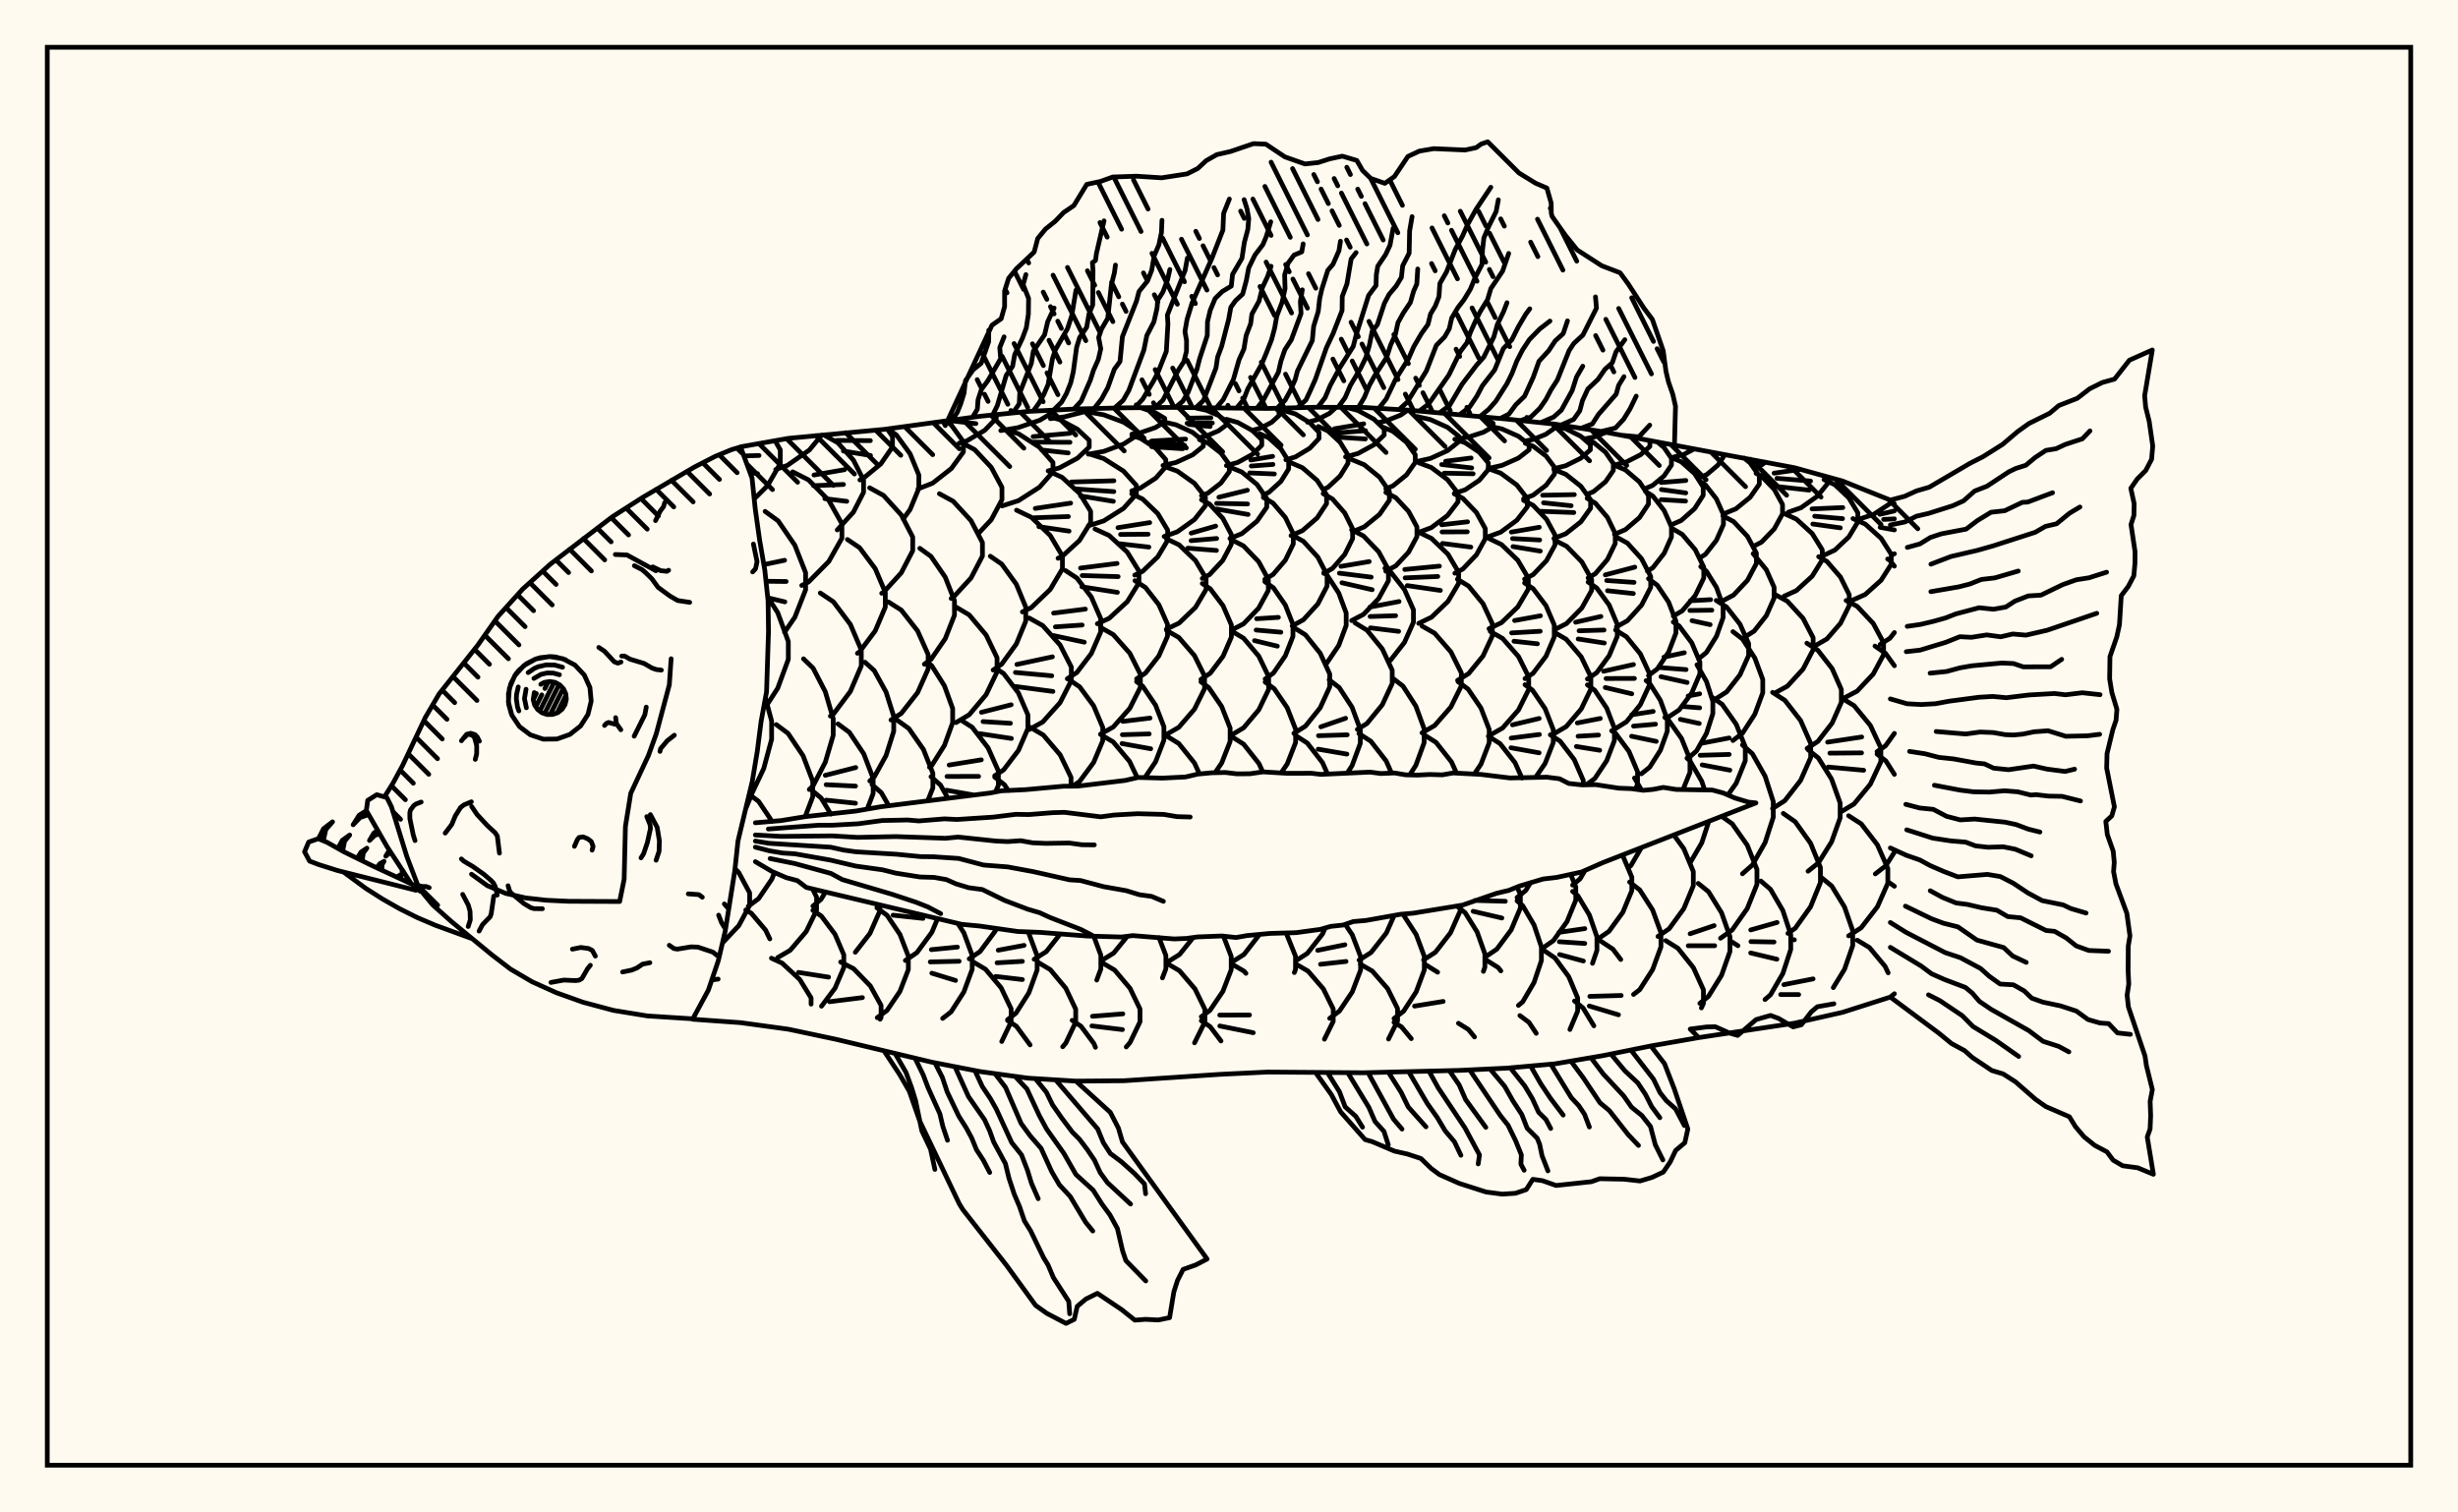 <svg xmlns="http://www.w3.org/2000/svg" width="520" height="320"><rect x="0" y="0" width="520" height="320" fill="floralwhite"/><rect x="10" y="10" width="500" height="300" stroke="black" stroke-width="1" fill="none"/><path stroke="black" stroke-width="1" fill="none" stroke-linecap="round" stroke-linejoin="round" d="
M 156.67 94.54 166.8 92.74 187.08 90.84 207.35 88.07 217.48 87.05 227.62 86.53 237.75 86.29 247.89 86.2 268.16 86.42 278.29 86.17 288.43 86.2 298.56 86.82 318.83 88.67 328.97 89.74 339.1 91.35 379.64 98.96 389.78 101.77 399.91 105.81 400.77 106.62 
M 400.77 210.25 399.91 210.96 389.78 214.19 379.64 216.48 359.37 219.53 349.24 221.3 339.1 223.35 328.97 225.08 318.83 225.99 308.7 226.47 288.43 226.97 268.16 226.82 258.02 227.31 237.75 228.66 227.62 228.74 217.48 228.11 207.35 226.72 197.21 224.75 176.94 219.91 166.8 217.76 156.67 216.37 146.57 215.65 
M 157.76 171.13 158.77 168.67 158.77 166.88 
M 154.21 198.05 156.29 195.85 158.59 191.56 158.59 188.9 156.29 184.61 155.5 183.78 
M 158.33 168.74 158.99 168.05 161.58 162.58 163.24 156.4 163.24 152.57 161.93 147.68 
M 158.29 191.76 160.48 190.14 163.3 185.99 163.83 184.6 
M 163.35 173.81 160.48 169.54 158.62 168.16 
M 162.86 198.65 161.96 196.78 158.94 193.22 157.77 192.53 
M 162.47 148.81 164.53 145.61 166.77 139.5 166.77 135.73 164.53 129.62 162.41 126.32 
M 170.33 172.79 171.94 168.58 171.94 165.26 169.89 159.89 166.71 155.16 164.23 153.31 
M 168.66 199.31 170.56 197.09 172.75 192.59 172.75 189.81 171.9 188.07 
M 159.56 105.56 162.39 102.74 165.07 98.07 165.07 95.18 163.96 93.24 
M 157.37 96.47 160.58 96.37 
M 158.68 100.02 160.27 100.21 
M 165.97 133.77 168.15 130.6 170.43 124.78 170.43 121.17 168.15 115.35 164.62 110.2 161.86 108.2 
M 161.6 119.46 165.99 118.54 
M 162.05 122.98 166.31 123.03 
M 162.43 126.48 166.04 127.34 
M 171.21 167.04 172.01 166.27 174.6 161.25 176.27 155.57 176.27 152.05 174.6 146.36 172.01 141.35 169.98 139.39 
M 171.97 191.71 173.7 190.27 174.64 188.72 
M 175.78 172.27 173.7 168.83 171.67 167.14 
M 178.03 200.9 176.65 197.67 173.77 193.82 171.97 192.62 
M 164.11 99.33 166.55 98.48 171.23 95.21 173.83 92.04 
M 169.61 123.87 171.04 123.14 175.34 118.79 178.11 113.86 178.11 110.81 175.34 105.88 171.04 101.53 167.69 99.83 
M 175.67 151.51 176.32 151.07 179.9 146.29 182.21 140.88 182.21 137.52 179.9 132.11 176.32 127.33 173.53 125.46 
M 183.48 171.13 184.72 167.89 184.72 164.68 182.74 159.51 179.68 154.94 177.28 153.16 
M 174.59 164.04 181.04 162.39 
M 174.77 166.02 180.99 166.32 
M 174.74 169.29 180.98 169.94 
M 180.94 201.48 184.04 197.49 186.12 192.78 186.12 191.45 
M 177.12 112.12 180.55 108.35 182.69 104.16 182.69 101.56 180.55 97.36 177.23 93.66 174.63 92.22 
M 172.2 100.5 178.67 99.37 
M 172.1 102.76 178.44 102.5 
M 174.49 105.5 179.14 106.07 
M 181.39 138.22 181.85 137.9 185.16 133.47 187.29 128.44 187.29 125.33 185.16 120.31 181.85 115.88 179.27 114.14 
M 184.01 165.23 184.95 164.38 187.45 159.85 189.07 154.72 189.07 151.54 187.45 146.41 184.95 141.88 183 140.11 
M 188.03 170.48 186.44 167.71 184.47 165.99 
M 192.16 203.58 192.16 202.3 190.39 197.71 187.65 193.65 185.51 192.07 
M 181.92 101.55 182.51 101.3 186.34 98.15 188.81 94.57 188.81 92.36 187.7 90.75 
M 177.02 93.18 184.13 93.23 
M 178.43 95.43 184.16 96.37 
M 186.53 125.52 186.91 125.32 190.67 121.19 193.09 116.52 193.09 113.62 190.67 108.95 186.91 104.82 183.97 103.21 
M 188.49 152.33 190.67 150.94 194.12 146.54 196.35 141.55 196.35 138.47 194.12 133.48 190.67 129.08 187.96 127.36 
M 196.28 169.41 197.35 166.71 197.35 163.6 195.36 158.57 192.27 154.14 189.86 152.41 
M 191.53 203.22 193.98 201.55 197.14 197.25 198.35 194.36 
M 188.94 193.63 195.27 194.31 
M 191.07 109.82 192.53 107.81 194.39 103.31 194.39 100.52 192.53 96.01 189.64 92.03 187.93 90.85 
M 195.55 140.53 196.95 139.52 199.97 135.13 201.92 130.16 201.92 127.08 199.97 122.11 196.95 117.72 194.59 116.01 
M 196.64 162.34 197.11 161.97 199.8 157.71 201.54 152.9 201.54 149.91 199.8 145.1 197.11 140.84 196.17 140.1 
M 200.54 168.9 198.97 166.11 196.96 164.33 
M 205.46 205.65 205.67 205.1 205.67 202.14 203.91 197.37 202.63 195.37 
M 197.03 200.92 202.54 200.38 
M 196.8 203.52 202.91 203.38 
M 194.21 103.44 197.3 102.23 201.26 99.13 203.81 95.62 203.81 93.45 201.26 89.94 200.13 89.06 
M 201.22 126.62 201.66 126.38 205.42 122.29 207.84 117.65 207.84 114.79 205.42 110.15 201.66 106.06 198.73 104.46 
M 202.25 152.88 205.04 151.22 208.62 146.97 210.93 142.15 210.93 139.17 208.62 134.36 205.04 130.1 202.25 128.44 
M 210.59 167.56 211.21 166.18 211.21 163.13 209.03 158.22 205.67 153.87 203.47 152.46 
M 200.8 161.86 207.6 160.76 
M 200.34 164.28 207.03 164.26 
M 200.22 167.19 205.98 168.2 
M 205.04 202.87 207.33 201.33 210.58 196.95 210.79 196.45 
M 209.38 206.13 208.49 205.07 205.92 203.54 
M 202.9 93.77 204.53 93.28 208.32 91.05 210.76 88.52 210.76 87.73 
M 200.73 88.97 206.45 89.63 
M 206.97 112.88 209.7 109.97 211.97 105.73 211.97 103.11 209.7 98.87 206.19 95.13 203.45 93.67 
M 210.1 141.77 211.92 140.51 215.01 136.25 217 131.43 217 128.44 215.01 123.61 211.92 119.35 209.5 117.68 
M 210.43 164.14 212.33 162.88 215.45 158.78 217.46 154.13 217.46 151.26 215.45 146.61 212.33 142.51 210.81 141.5 
M 207.63 150.71 213.92 149.11 
M 207.97 152.67 213.76 153.03 
M 207.25 155.22 213.96 156.24 
M 213.3 167.28 212.51 166.04 210.43 164.41 
M 218.76 207.01 219.41 205.22 219.41 202.22 217.54 197.19 
M 211.18 201.04 216.65 200.02 
M 210.93 203.71 216.29 203.4 
M 211.72 91.1 215.34 90.49 219.97 88.91 222.95 87.12 222.95 86.77 
M 212 107.04 215.46 105.93 219.9 103.08 222.76 99.85 222.76 97.85 219.9 94.62 215.46 91.77 212.58 90.84 
M 216.29 129.47 218.18 128.56 222.18 124.71 224.76 120.35 224.76 117.65 222.18 113.29 218.18 109.44 215.05 107.94 
M 217.73 154.35 220.6 152.75 224.27 148.65 226.64 144 226.64 141.12 224.27 136.47 220.6 132.36 217.73 130.76 
M 215.12 140.58 222.64 138.97 
M 214.82 142.28 222.5 142.98 
M 214.82 145.24 222.75 146.29 
M 226.58 166.34 226.58 164.46 224.28 159.7 220.71 155.51 217.92 153.87 
M 218.78 202.96 221.35 201.34 224.28 197.62 
M 223.93 207.24 222.2 205.16 219.65 203.63 
M 222.22 88.58 225.2 88.19 229.01 87.22 230.7 86.46 
M 221.74 99.63 224.12 99 227.95 96.94 230.43 94.6 230.43 93.16 227.95 90.82 224.12 88.76 222.77 88.4 
M 218.56 92.38 226.33 91.68 
M 218.64 93.54 226.36 93.58 
M 220.36 95.21 225.98 95.83 
M 223.83 118.12 224.7 117.72 228.37 114.35 230.73 110.54 230.73 108.18 228.37 104.36 224.7 101 221.84 99.68 
M 219.02 107.57 226.5 106.45 
M 218.73 109.55 226.02 109.29 
M 219.78 111.43 226.16 112.37 
M 225.79 143.61 227.82 142.28 230.88 138.26 232.86 133.7 232.86 130.88 230.88 126.32 227.82 122.3 225.43 120.73 
M 222.89 129.72 229.62 128.87 
M 223.27 132.63 228.93 132.24 
M 222.82 134.46 229.39 135.87 
M 226.91 166.34 228.4 165.33 231.37 161.3 233.29 156.73 233.29 153.9 231.37 149.34 228.4 145.31 226.07 143.73 
M 232.02 207.36 232.89 205.01 232.89 202.11 231.4 198.1 
M 230.24 96.1 233.52 95.5 237.72 93.94 240.43 92.18 240.43 91.09 237.72 89.33 233.52 87.77 230.24 87.16 
M 230.23 111.25 233.5 110.21 237.69 107.56 240.4 104.55 240.4 102.69 237.69 99.68 233.5 97.02 230.23 95.98 
M 226.64 101.98 235.65 101.72 
M 227.29 103.43 235.64 104.01 
M 228.59 104.92 235.54 106.07 
M 232.15 131.97 234.64 130.83 238.48 127.3 240.95 123.3 240.95 120.82 238.48 116.82 234.64 113.29 231.65 111.92 
M 228.59 120.19 236.32 119.21 
M 228.94 121.77 236.55 122 
M 228.88 124.15 236.39 125.33 
M 232.8 155.34 235.52 153.81 239.01 149.87 241.25 145.42 241.25 142.66 239.01 138.2 235.52 134.27 232.8 132.73 
M 240.6 164.53 238.96 161.09 235.5 156.97 232.8 155.37 
M 232.97 203.27 235.6 201.65 238.5 198.09 
M 237.54 207.3 235.81 205.25 233.26 203.74 
M 239.46 91.85 241.3 91.54 244.41 90.47 246.41 89.27 246.41 88.52 244.41 87.31 241.33 86.26 
M 239.43 103.86 241.27 103.26 244.53 101.14 246.63 98.74 246.63 97.25 244.53 94.85 241.27 92.74 239.46 92.15 
M 240.06 121.68 241.73 120.88 244.94 117.8 247.02 114.32 247.02 112.16 244.94 108.67 241.73 105.59 239.43 104.49 
M 236.51 111.64 243.23 110.57 
M 237.06 113.07 242.89 113.03 
M 236.61 115.02 243.05 115.75 
M 240.45 143.63 242.32 142.42 245.16 138.77 246.99 134.63 246.99 132.07 245.16 127.94 242.32 124.29 240.1 122.86 
M 242.21 164.51 244.47 161.17 246.23 156.6 246.23 153.77 244.47 149.21 241.74 145.18 240.45 144.22 
M 237.53 152.63 243.3 151.93 
M 237.44 155.45 243.12 155.28 
M 237.36 157.32 243.44 158.42 
M 245.92 206.9 246.65 204.99 246.65 202.17 245.18 198.35 
M 246.03 98.48 248.78 97.85 252.3 96.24 254.56 94.42 254.56 93.3 252.3 91.48 248.78 89.87 246.03 89.24 
M 243.63 93.31 250.82 92.9 
M 243.31 93.53 250.61 94.22 
M 243.65 94.51 250.21 94.94 
M 246.28 113.51 249.08 112.51 252.69 109.93 255.01 107 255.01 105.19 252.69 102.26 249.08 99.68 246.26 98.67 
M 246.74 133.13 249.45 131.83 252.92 128.49 255.15 124.72 255.15 122.38 252.92 118.61 249.45 115.28 246.74 113.98 
M 246.79 155.38 249.38 153.88 252.69 150.05 254.83 145.72 254.83 143.03 252.69 138.7 249.38 134.87 246.79 133.38 
M 253.75 163.74 252.69 161.43 249.38 157.31 246.79 155.71 
M 246.97 203.55 249.55 201.94 252.43 198.35 
M 250.59 206.63 249.52 205.38 246.97 203.89 
M 253.75 92.57 255.17 92.27 257.77 91.16 259.45 89.91 259.45 89.14 257.77 87.89 255.17 86.79 253.14 86.36 
M 251.27 88.47 256.17 88.4 
M 251.13 89.56 256.48 89.5 
M 251.52 89.8 256.01 90.24 
M 254.18 104.86 255.53 104.34 258.29 102.2 260.07 99.78 260.07 98.28 258.29 95.85 255.53 93.71 253.75 93.03 
M 254.35 122.39 255.9 121.56 258.69 118.56 260.49 115.16 260.49 113.06 258.69 109.66 255.9 106.66 254.18 105.74 
M 252 112.8 257.18 111.31 
M 251.98 114.39 257.39 113.93 
M 251.27 115.98 257.35 116.46 
M 254.07 143.74 256.03 142.44 258.75 138.84 260.51 134.77 260.51 132.24 258.75 128.17 256.03 124.57 254.35 123.46 
M 257.05 163.49 258.45 161.44 260.24 156.87 260.24 154.04 258.45 149.48 255.69 145.45 254.07 144.26 
M 260.12 206.08 260.47 205.17 260.47 202.35 258.82 198.06 
M 259.45 98.51 261.85 97.84 264.94 96.14 266.93 94.21 266.93 93.01 264.94 91.08 261.85 89.38 259.45 88.71 
M 260.2 113.93 262.71 112.91 265.92 110.28 267.99 107.31 267.99 105.47 265.92 102.49 262.71 99.87 260.2 98.84 
M 257.86 105.2 263.88 103.72 
M 257.38 106.5 263.93 106.63 
M 257.41 107.7 264.04 108.85 
M 260.59 133.28 263.08 131.99 266.27 128.67 268.32 124.91 268.32 122.59 266.27 118.83 263.08 115.51 260.59 114.22 
M 260.58 155.48 263.09 153.99 266.31 150.17 268.39 145.85 268.39 143.17 266.31 138.84 263.09 135.03 260.58 133.53 
M 267.14 163.31 266.34 161.55 263.09 157.44 260.55 155.84 
M 260.64 203.54 263.17 201.94 266.45 197.72 
M 263.59 205.94 263.2 205.49 260.66 204 
M 264.83 91.07 266.68 90.58 269.05 89.33 270.58 87.91 270.58 87.03 269.88 86.38 
M 267.25 104.71 268.43 104.17 270.98 101.85 272.62 99.22 272.62 97.6 270.98 94.97 268.43 92.65 266.44 91.74 
M 264.61 97.33 269.23 96.55 
M 264.72 98.6 269.3 98.26 
M 264.38 100.06 269.6 100.28 
M 267.58 122.57 269.31 121.56 271.92 118.52 273.6 115.07 273.6 112.93 271.92 109.48 269.31 106.44 267.27 105.25 
M 267.65 143.66 269.41 142.39 271.91 138.76 273.53 134.65 273.53 132.11 271.91 128 269.41 124.38 267.58 123.06 
M 265.84 130.91 270.45 130.62 
M 265.74 133.3 270.97 133.76 
M 265.4 135.54 270.23 136.71 
M 271.02 163.53 272.31 161.65 274.09 157.1 274.09 154.28 272.31 149.73 269.56 145.71 267.65 144.31 
M 273.82 205.77 274.07 205.13 274.07 202.3 272.09 197.39 
M 272.03 97.28 274.06 96.67 277.09 94.84 279.04 92.77 279.04 91.49 277.09 89.42 274.06 87.59 271.69 86.88 
M 273.12 113.32 275.54 112.27 278.64 109.59 280.64 106.56 280.64 104.68 278.64 101.64 275.54 98.96 273.12 97.91 
M 273.37 132.43 275.74 131.13 278.79 127.79 280.75 124 280.75 121.66 278.79 117.87 275.74 114.53 273.37 113.22 
M 273.73 155.16 276.17 153.64 279.29 149.75 281.31 145.34 281.31 142.61 279.29 138.2 276.17 134.31 273.73 132.79 
M 280.83 163.72 279.78 161.35 276.56 157.21 274.05 155.59 
M 274.07 203.32 276.58 201.71 279.79 197.6 280.35 196.34 
M 277 205.78 276.72 205.46 274.19 204 
M 276.61 89.33 278.63 88.81 281.22 87.48 282.66 86.18 
M 279.92 103.58 280.92 103.12 283.51 100.71 285.18 97.99 285.18 96.3 283.51 93.57 280.92 91.17 278.89 90.23 
M 280.05 121.31 281.91 120.25 284.49 117.3 286.15 113.95 286.15 111.88 284.49 108.54 281.91 105.59 279.92 104.45 
M 280.59 140.44 283.21 136.57 284.79 132.33 284.79 129.7 283.21 125.46 280.76 121.71 280.05 121.17 
M 285 163.59 286.03 162 287.78 157.28 287.78 154.35 286.03 149.63 283.31 145.46 281.19 143.83 
M 279.43 153.78 284.67 151.97 
M 278.93 155.66 285.01 155.47 
M 278.87 158.51 284.94 159.55 
M 287.61 205.85 287.84 205.25 287.84 202.39 286.08 197.79 284.59 195.56 
M 278.76 201.07 284.52 199.89 
M 279.36 204.02 284.76 203.42 
M 284.65 96.67 287.29 95.95 290.65 94.12 292.83 92.04 292.83 90.76 290.65 88.68 287.29 86.85 284.85 86.19 
M 282.3 90.72 288.5 89.67 
M 281.7 91.69 288.88 91.12 
M 282.48 92.46 288.85 92.87 
M 286.1 112.51 288.62 111.47 291.85 108.83 293.93 105.83 293.93 103.97 291.85 100.97 288.62 98.33 286.1 97.29 
M 285.94 131.3 288.45 129.99 291.66 126.65 293.73 122.86 293.73 120.52 291.66 116.73 288.45 113.39 285.94 112.09 
M 283.68 119.83 289.66 118.82 
M 283.35 121.27 290.08 122.11 
M 283.89 123.3 290.29 124.77 
M 287.15 154.32 289.19 153.08 292.44 149.1 294.53 144.6 294.53 141.81 292.44 137.31 289.19 133.33 286.65 131.78 
M 294.38 163.56 293.26 161.02 290.01 156.83 287.48 155.2 
M 287.52 203.14 290.05 201.53 293.29 197.4 294.94 193.7 
M 290.65 205.84 290.31 205.45 287.77 203.99 
M 291.61 89.39 293.16 89.08 296.34 87.81 297.82 86.77 
M 293.18 103.41 294.68 102.81 297.55 100.48 299.4 97.84 299.4 96.21 297.55 93.58 294.68 91.25 292.44 90.34 
M 293.16 120.85 295.29 119.72 298 116.82 299.76 113.53 299.76 111.49 298 108.21 295.29 105.3 293.18 104.18 
M 293.78 139.93 294.16 139.7 297.12 135.92 299.02 131.65 299.02 129.01 297.12 124.73 294.16 120.96 292.99 120.22 
M 289.79 128.45 295.97 127.27 
M 289.85 130.44 295.25 130.27 
M 289.91 132.84 295.89 133.58 
M 298.23 163.95 299.53 161.92 301.28 157.14 301.28 154.18 299.53 149.4 296.82 145.18 294.71 143.54 
M 301.13 205.73 301.32 205.22 301.32 202.36 299.6 197.73 296.94 193.64 296.64 193.41 
M 299.73 97.64 302.59 97 306.25 95.34 308.61 93.46 308.61 92.3 306.25 90.42 302.59 88.76 299.73 88.12 
M 300.12 112.64 302.8 111.64 306.23 109.07 308.45 106.17 308.45 104.38 306.23 101.48 302.8 98.91 300.12 97.91 
M 300.13 131.89 302.85 130.58 306.34 127.23 308.58 123.43 308.58 121.08 306.34 117.28 302.85 113.92 300.13 112.61 
M 297.18 120.49 304.51 119.78 
M 297.26 122.26 304.17 121.97 
M 297.71 123.9 304.72 124.92 
M 300.83 155.05 303.51 153.51 306.94 149.58 309.15 145.13 309.15 142.37 306.94 137.92 303.51 133.98 300.83 132.45 
M 308.13 163.56 307.07 161.21 303.8 157.07 301.24 155.46 
M 301.16 203.09 303.66 201.48 306.86 197.36 308.93 192.69 308.93 191.57 
M 304.14 205.7 301.43 204.01 
M 308.16 92.89 310.64 92.48 313.82 91.45 315.87 90.28 315.87 89.56 313.82 88.39 312.92 88.1 
M 307.66 104.4 309.98 103.62 312.95 101.62 314.86 99.35 314.86 97.95 312.95 95.68 309.98 93.68 307.77 92.93 
M 305.82 97.59 311.22 96.9 
M 304.99 98.28 311.35 99 
M 305.53 100.11 311.65 100.24 
M 307.78 121.28 309.46 120.4 312.35 117.38 314.22 113.97 314.22 111.85 312.35 108.44 309.46 105.43 307.66 104.48 
M 304.99 111.03 310.47 110.4 
M 305.07 112.55 310.41 112.52 
M 305.16 114.98 311.16 115.75 
M 308.36 143.95 310.69 142.52 313.74 138.79 315.7 134.57 315.7 131.95 313.74 127.73 310.69 124 308.32 122.54 
M 311.9 163.75 313.3 161.69 315.05 157.15 315.05 154.34 313.3 149.8 310.57 145.79 308.45 144.22 
M 313.82 205.52 314.13 204.65 314.13 201.8 312.49 197.18 309.96 193.11 308.19 191.69 
M 315.05 99.07 317.77 98.46 321.25 96.91 323.49 95.16 323.49 94.07 321.25 92.31 317.77 90.76 315.14 90.18 
M 314.8 113.57 317.48 112.59 320.9 110.07 323.11 107.23 323.11 105.47 320.9 102.62 317.48 100.11 314.8 99.13 
M 315 133.02 317.66 131.73 321.1 128.41 323.32 124.64 323.32 122.31 321.1 118.54 317.66 115.22 314.97 113.92 
M 315.26 155.52 317.88 154.03 321.24 150.22 323.4 145.89 323.4 143.22 321.24 138.9 317.88 135.08 315.26 133.59 
M 321.98 164.63 320.51 161.36 317.35 157.34 314.87 155.77 
M 314.3 202.42 316.66 200.82 319.69 196.75 321.64 192.13 321.64 189.27 320.96 187.67 
M 312.04 190.51 318.46 190.69 
M 311.65 192.81 317.73 194.23 
M 317.51 205.42 316.95 204.71 314.58 203.23 
M 322.69 93.31 324.3 92.99 327 91.9 328.75 90.68 328.75 89.92 328.42 89.69 
M 322.32 105.53 324.35 104.76 327.08 102.67 328.85 100.31 328.85 98.85 327.08 96.49 324.35 94.41 322.69 93.78 
M 322.53 122.52 324.35 121.57 327.17 118.62 328.98 115.28 328.98 113.21 327.17 109.87 324.35 106.92 322.32 105.86 
M 319.73 112.58 325.64 111.56 
M 319.98 113.95 325.73 114.25 
M 320.08 115.64 325.85 116.6 
M 322.62 143.58 324.33 142.45 327.06 138.85 328.81 134.76 328.81 132.23 327.06 128.14 324.33 124.53 322.53 123.34 
M 320.42 131.29 325.89 130.29 
M 319.79 133.91 325.84 133.56 
M 320.29 135.67 325.24 136.21 
M 324.88 164.44 326.87 161.53 328.6 157.1 328.6 154.36 326.87 149.93 324.19 146.01 322.62 144.87 
M 319.97 153.36 325.62 152.01 
M 319.69 156.16 325.67 155.4 
M 319.65 158.21 325.61 159.28 
M 320.94 189.9 322.78 188.4 323.8 186.74 
M 325.5 204.99 326.09 203.22 326.09 200.35 324.54 195.71 322.14 191.62 320.94 190.6 
M 328.72 99.16 331.21 98.55 334.39 96.96 336.45 95.17 336.45 94.07 334.39 92.28 331.21 90.7 328.72 90.08 
M 328.74 113.92 331.24 112.93 334.44 110.4 336.5 107.53 336.5 105.75 334.44 102.88 331.24 100.34 328.74 99.35 
M 326.35 104.78 333.06 104.65 
M 326.54 106.38 332.38 107 
M 325.9 108.18 332.95 108.44 
M 328.89 133.22 331.41 131.93 334.64 128.64 336.72 124.91 336.72 122.6 334.64 118.87 331.41 115.57 328.89 114.29 
M 328.86 155.18 331.34 153.73 334.51 150.01 336.55 145.8 336.55 143.19 334.51 138.97 331.34 135.25 328.86 133.8 
M 334.95 166.07 334.95 165.11 333.03 160.7 330.05 156.82 327.98 155.47 
M 326.38 200.58 328.62 199.02 331.5 195 333.36 190.46 333.36 187.64 332.28 184.99 
M 330.37 204.61 328.96 202.68 326.68 201.13 
M 335.36 92.83 337.41 92.42 339.76 91.47 
M 335.77 104.58 337.11 104.02 339.66 101.92 341.3 99.54 341.3 98.07 339.66 95.69 337.11 93.59 335.13 92.77 
M 335.97 122.28 337.5 121.38 340.06 118.38 341.71 114.97 341.71 112.87 340.06 109.46 337.5 106.45 335.77 105.44 
M 335.82 143.66 337.79 142.32 340.43 138.71 342.14 134.62 342.14 132.09 340.43 128.01 337.79 124.4 335.97 123.15 
M 333.33 131.65 338.68 130.43 
M 334.06 133.46 339.34 133.3 
M 333.87 135.19 339.4 136.05 
M 335.59 166.05 337.39 164.71 339.9 160.95 341.53 156.7 341.53 154.07 339.9 149.81 337.39 146.06 335.82 144.89 
M 333.69 152.96 338.55 152.01 
M 333.85 155.77 338.18 155.52 
M 333.49 157.94 338.42 158.74 
M 332.69 187.27 334.28 185.93 335.33 184.15 
M 336.9 203.82 337.84 201.08 337.84 198.22 336.25 193.6 333.79 189.51 332.69 188.6 
M 329.79 197.27 335.28 196.47 
M 329.89 199.25 335.27 199.61 
M 329.94 201.96 334.97 203.33 
M 341.69 98.34 344.06 97.74 347.09 96.2 349.04 94.45 349.04 93.36 348.88 93.22 
M 341.54 113.05 343.86 112.06 346.84 109.51 348.75 106.63 348.75 104.85 346.84 101.97 343.86 99.42 341.54 98.43 
M 341.95 132.63 344.29 131.33 347.28 128.03 349.21 124.28 349.21 121.96 347.28 118.22 344.29 114.91 341.95 113.62 
M 339.61 121.63 345.85 119.99 
M 339.9 122.82 345.69 123.22 
M 340.08 124.98 345.54 125.58 
M 341.78 154.14 344.08 152.72 347.02 149.1 348.92 144.99 348.92 142.45 347.02 138.34 344.08 134.72 341.78 133.3 
M 339.24 142.02 345.57 140.6 
M 339.77 143.56 345.77 143.54 
M 339.6 145.46 345.21 146.79 
M 345.98 166.98 346.43 165.93 346.43 163.27 344.61 158.97 341.79 155.17 340.95 154.61 
M 338.08 198.64 340.38 197.06 343.32 193.01 345.22 188.43 345.22 185.59 343.24 180.89 
M 342.88 203.01 341.21 200.81 338.8 199.22 
M 348.07 103.36 349.61 102.71 352.04 100.69 353.6 98.4 353.6 96.98 352.04 94.69 350.69 93.57 
M 348.52 120.86 349.69 120.1 352.06 117.06 353.6 113.61 353.6 111.47 352.06 108.02 349.69 104.98 348.07 103.94 
M 348.74 142.93 350.61 141.53 353 137.97 354.55 133.93 354.55 131.43 353 127.39 350.61 123.82 348.74 122.43 
M 347.24 163.72 349 162.32 351.26 158.75 352.72 154.71 352.72 152.21 351.26 148.17 349 144.6 348.24 144 
M 345.17 151.23 349.74 150.52 
M 345.58 153.63 350.23 153.22 
M 345.17 155.77 350.39 156.86 
M 344.54 183.54 345.03 183.13 347.26 179.32 
M 347.27 167.16 345.78 164.61 
M 350.8 201.91 351.38 200.33 351.38 197.35 349.62 192.53 346.89 188.28 344.75 186.62 
M 353.95 96.74 356.19 96.16 358.33 95.03 
M 353.45 111.1 355.67 110.12 358.5 107.62 360.32 104.79 360.32 103.04 358.5 100.2 355.67 97.7 353.45 96.73 
M 351.4 102.09 356.65 101.66 
M 351.48 103.58 356.63 104.29 
M 351.44 105.71 356.59 106.02 
M 353.99 130.35 355.88 129.24 358.65 125.98 360.44 122.29 360.44 120.01 358.65 116.32 355.88 113.06 353.72 111.79 
M 353.14 151.59 355.23 150.2 357.9 146.62 359.62 142.57 359.62 140.06 357.9 136.01 355.23 132.44 353.99 131.61 
M 352.02 139.03 356.33 138.1 
M 351.28 141.25 356.7 141.67 
M 351.39 143.17 356.92 144.4 
M 356.05 167.05 357.52 163.41 357.52 160.67 355.74 156.25 352.97 152.34 352.19 151.79 
M 350.75 198.13 353.11 196.51 356.22 192.24 358.23 187.4 358.23 184.4 356.22 179.57 354.1 176.66 
M 355.54 201.34 354.96 200.62 352.39 199.01 
M 359.29 101.16 361.09 100.4 363.42 98.42 364.91 96.2 
M 359.76 117.94 360.8 117.27 363.11 114.32 364.6 110.97 364.6 108.9 363.11 105.55 360.8 102.6 359.67 101.87 
M 359.31 139.41 360.99 138.06 363.14 134.59 364.53 130.66 364.53 128.23 363.14 124.31 360.99 120.84 359.8 119.88 
M 357.59 127.11 361.89 126.87 
M 357.5 129.16 362.15 129.1 
M 357.95 131.32 361.79 132.16 
M 357.28 160.31 358.91 158.87 361.01 155.17 362.36 150.98 362.36 148.38 361.01 144.19 359 140.65 
M 357.13 147.26 359.57 146.79 
M 356 149.48 359.57 149.76 
M 355.49 152.2 359.49 153.07 
M 357.51 182.63 360.02 178.31 361.51 173.77 
M 360.62 167.13 360.02 165.31 357.48 160.92 356.88 160.41 
M 365.98 200.25 365.98 198.17 364.2 193.12 361.43 188.65 359.27 186.91 
M 357.55 197.56 362.63 195.84 
M 357.16 200.1 362.75 200.09 
M 364.88 108.62 367.23 107.66 370.25 105.21 372.19 102.44 372.19 100.72 370.25 97.95 368.96 96.9 
M 364.48 127.11 366.76 125.89 369.69 122.77 371.57 119.22 371.57 117.03 369.69 113.49 366.76 110.36 364.48 109.14 
M 363.07 147.8 365.28 146.39 368.1 142.78 369.93 138.69 369.93 136.16 368.1 132.06 365.28 128.45 363.07 127.04 
M 365.54 168.2 367.3 165.72 369.22 160.95 369.22 158 367.3 153.23 364.33 149.02 362 147.38 
M 360.12 157.23 365.81 156.14 
M 359.69 159.8 365.81 159.62 
M 360.1 161.83 365.96 162.95 
M 363.98 198.51 366.46 196.75 369.64 192.23 371.69 187.11 371.69 183.94 369.64 178.82 366.46 174.3 364.22 172.71 
M 367.67 200.09 366.3 199.22 
M 371.13 98.91 372.82 98.27 373.48 97.77 
M 370.89 115.62 372.66 114.7 375.36 111.89 377.1 108.71 377.1 106.74 375.36 103.56 372.66 100.75 371.5 100.15 
M 369.27 134.69 371.09 133.53 373.67 130.26 375.32 126.55 375.32 124.25 373.67 120.54 370.89 117.14 
M 366.61 156.68 368.64 155.12 371.24 151.11 372.92 146.57 372.92 143.76 371.24 139.22 368.64 135.21 366.61 133.64 
M 368.62 184.87 370.72 183.02 373.41 178.28 375.14 172.91 375.14 169.59 373.41 164.22 370.72 159.47 368.62 157.62 
M 378.84 198.94 378.84 197.74 377.17 192.65 374.56 188.16 372.53 186.41 
M 370.38 196.75 375.95 195.17 
M 370.42 199.22 375.3 199.31 
M 378.32 108.37 381.02 107.42 384.48 104.98 386.71 102.21 386.71 100.92 
M 375.32 100.11 380.89 99.31 
M 375.92 101.2 383.03 101.78 
M 375.95 102.94 382.74 103.7 
M 377.44 126.14 380.04 124.95 383.37 121.91 385.51 118.46 385.51 116.33 383.37 112.88 380.04 109.84 377.44 108.65 
M 375.55 146.59 378.14 145.17 381.45 141.56 383.58 137.46 383.58 134.93 381.45 130.83 378.14 127.22 375.55 125.8 
M 374.99 171.07 377.59 169.4 380.92 165.12 383.06 160.28 383.06 157.28 380.92 152.44 377.59 148.16 374.99 146.49 
M 378.24 197.48 379.79 196.39 383.03 191.86 385.12 186.72 385.12 183.54 383.03 178.4 379.79 173.87 377.26 172.1 
M 379.61 198.85 379.54 198.81 
M 386.18 101.16 386.81 100.95 
M 385.87 117.47 388.18 116.38 391.13 113.6 393.03 110.44 393.03 108.49 391.13 105.34 388.18 102.56 385.87 101.47 
M 383.34 107.67 389.85 107.39 
M 383.9 109.22 389.8 109.73 
M 383.51 110.87 389.33 111.68 
M 384.27 136.47 386.5 135.18 389.36 131.88 391.21 128.14 391.21 125.83 389.36 122.09 386.5 118.79 384.74 117.78 
M 382.3 158.35 384.59 156.86 387.6 152.98 389.54 148.59 389.54 145.87 387.6 141.47 384.59 137.6 382.25 136.08 
M 382.5 184.33 384.68 182.58 387.48 178.11 389.29 173.04 389.29 169.91 387.48 164.84 384.68 160.37 382.5 158.62 
M 391.94 196.87 390.22 191.9 387.51 187.46 385.4 185.72 
M 393.58 109.75 396.36 108.84 399.93 106.49 400.25 106.12 
M 392 126.94 394.61 125.77 397.95 122.77 400.11 119.38 400.11 117.28 397.95 113.89 394.61 110.89 392 109.72 
M 390.23 147.63 392.89 146.22 396.29 142.61 398.48 138.52 398.48 135.99 396.29 131.9 392.89 128.29 390.55 127.05 
M 389.53 171.73 392.23 170.1 395.68 165.91 397.9 161.17 397.9 158.23 395.68 153.48 392.23 149.29 389.53 147.66 
M 386.64 157.02 393.85 155.93 
M 387.12 159.35 393.82 159.29 
M 386.77 162.29 394.27 162.97 
M 393.28 196.59 393.75 196.28 397.17 191.86 399.38 186.85 399.38 183.75 397.17 178.74 393.75 174.31 391.08 172.59 
M 400.1 117.48 400.77 117.16 
M 397.69 108.82 400.77 108.1 
M 398.49 109.9 400.77 109.78 
M 397.76 111.57 400.77 112.12 
M 397.76 136.34 399.81 135.05 400.77 133.83 
M 400.77 119.78 399.81 118.57 399.34 118.27 
M 397.1 159.03 398.88 157.8 400.77 155.17 
M 400.77 140.85 398.88 138.22 396.66 136.69 
M 396.73 184.9 398.96 183.16 400.77 180.31 
M 400.77 163.84 398.96 160.99 397.1 159.54 
M 400.77 187.51 399.7 186.75 
M 152.84 199.51 154.21 198.05 
M 150.58 207.34 151.93 207.15 
M 164.52 202.6 167.17 201.06 168.66 199.31 
M 171.59 212.45 171.59 211.13 169.19 207.23 165.47 203.78 163.2 202.73 
M 173.79 212.89 176.65 209.08 178.51 204.72 178.51 202.02 178.03 200.9 
M 168.92 205.74 175.29 206.74 
M 186.19 215.65 186.4 215.28 186.4 212.72 184.12 208.59 180.58 204.95 177.84 203.54 
M 175.49 211.94 182.45 211.07 
M 185.58 215.32 187.65 213.79 190.39 209.74 192.16 205.14 192.16 203.58 
M 187.7 90.75 187.7 90.75 
M 199.42 215.47 201.2 214.09 203.91 209.87 205.46 205.65 
M 197.13 205.9 202.15 207.44 
M 211.92 220.36 213.91 216.19 213.91 213.44 211.79 208.99 209.38 206.13 
M 200.73 88.97 200.73 88.97 
M 213.15 215.75 214.95 214.34 217.66 210.06 218.76 207.01 
M 210.64 206.59 216.29 207.25 
M 217.92 221.08 215.02 217.13 213.15 215.9 
M 224.82 221.47 225.47 220.7 227.57 216.26 227.57 213.52 225.47 209.08 223.93 207.24 
M 231.75 221.59 231.41 220.77 228.7 217.14 226.82 215.88 
M 238.26 221.51 239.07 220.56 241.17 216.19 241.17 213.48 239.07 209.11 237.54 207.3 
M 231.11 215.02 237.54 214.51 
M 231 217.06 237.45 217.84 
M 252.71 220.64 254.9 216.22 254.9 213.54 252.79 209.21 250.59 206.63 
M 254.14 215.12 255.98 213.77 258.71 209.74 260.12 206.08 
M 258.31 220.25 256.01 217.21 254.14 215.97 
M 258.04 214.77 264.34 214.75 
M 258.06 217.07 265.13 218.5 
M 269.88 86.38 269.88 86.38 
M 280.19 219.87 282.05 216.1 282.05 213.47 279.96 209.22 277 205.78 
M 281.3 215.46 283.36 213.92 286.08 209.86 287.61 205.85 
M 293.75 219.84 295.66 216 295.66 213.39 293.56 209.17 290.65 205.84 
M 294.91 215.5 296.94 213.94 299.6 209.85 301.13 205.73 
M 298.56 219.75 296.5 217.27 294.91 216.31 
M 299.25 212.87 305.31 211.88 
M 312.92 88.1 312.92 88.1 
M 311.94 219.4 310.66 217.82 308.54 216.5 
M 321.23 212.72 322.14 211.96 324.54 207.86 325.5 204.99 
M 325 218.63 323.46 216.31 321.54 214.87 
M 332.12 217.82 333.76 213.92 333.76 211.14 331.88 206.65 330.37 204.61 
M 337.19 217.04 334.92 213.29 333.09 211.78 
M 336.33 210.81 342.97 210.62 
M 336.22 212.85 342.4 214.71 
M 350.69 93.57 350.69 93.57 
M 345.58 210.4 346.89 209.39 349.62 205.14 350.8 201.91 
M 359.93 213.25 360.37 212.3 360.37 209.41 358.25 204.74 355.54 201.34 
M 364.91 96.2 364.91 96.2 
M 359.61 212.29 361.43 210.81 364.2 206.35 365.98 201.3 365.98 200.25 
M 368.96 96.9 368.96 96.9 
M 373.39 211.48 374.56 210.47 377.17 205.97 378.84 200.89 378.84 198.94 
M 370.36 201.62 375.91 202.95 
M 377.38 208.33 383.57 207.11 
M 376.71 210.42 380.52 210.43 
M 386.81 100.95 386.81 100.95 
M 387.84 208.96 390.22 205.07 391.96 200.04 391.94 196.87 
M 391.08 198.01 393.28 196.59 
M 399.45 205.83 398.8 204.46 395.49 200.48 392.91 198.92 
M 197.21 89.45 197.21 89.45 
M 200.46 89.01 209.85 68.81 211.8 67.44 212.53 64.87 212.53 61.56 213.38 58.88 215.02 56.87 218.78 53.33 219.54 50.45 221.19 48.45 223.22 46.83 225.01 44.97 227.18 43.49 229.91 39.01 232.83 38.38 235.41 37.45 240.41 37.28 245.75 37.62 251.13 36.79 253.39 35.65 255.15 34.01 257.41 32.72 260.31 32.05 265.19 30.39 267.79 30.5 271.82 33.19 276.07 34.69 278.86 34.39 281.3 33.61 283.97 33.04 287.04 33.95 288.26 36.07 289.98 37.74 292.97 38.79 295 37.35 297.84 33.11 300.27 31.97 303.33 31.45 309.95 31.74 312.28 31.24 313.36 30.47 314.73 30 321.34 36.59 324.86 38.76 327.25 39.79 328.16 42.98 328.18 45.11 328.36 45.8 331.1 49.7 333.65 52.87 338.86 56.23 342.73 57.71 344.45 60.06 347.78 65.2 349.57 67.59 351.86 74.22 352.44 78.57 352.97 80.79 353.88 83.41 354.46 85.95 354.24 94.25 
M 349.24 93.29 349.24 93.29 
M 201.47 88.87 202.52 87.24 203.25 85.42 203.94 83.22 204.25 80.52 205.86 78.25 207.57 76.86 209.15 72.32 209.18 69.87 
M 205.73 88.29 206.76 86.6 206.91 84.57 207.62 82.4 208.98 80.56 211.7 75.87 211.5 73.55 212.42 71.27 
M 210.01 87.8 210.99 85.82 212.87 79.41 214.22 77.49 214.67 75.01 216.31 71.54 217.12 69.35 217.56 66.47 217.6 63.13 216.45 60.22 217.03 58.1 
M 214.29 87.37 215.63 85.41 215.74 83.12 218.19 76.86 218.61 74.29 220.99 70.83 221.64 68.08 223 65.17 
M 218.57 86.99 219.82 85.25 220.84 83.43 221.74 81.32 222.64 75.95 223.25 74.05 225.85 69.5 226.73 66.81 227.63 61.39 
M 222.87 86.77 224.58 85.09 225.6 83.28 226.51 81.01 227.06 78.67 227.76 73.5 228.4 71.41 229.89 69.24 230.38 66.43 231.17 64.51 231.23 57.14 231.1 55.56 231.76 55.1 231.95 53.65 233.56 46.73 
M 227.17 86.55 228.72 84.87 230.66 80.44 231.34 78.33 232.35 76.06 232.87 73.8 232.42 71.4 233.03 69.62 234.35 67.34 235.12 60.22 235.75 57.74 235.98 56.08 
M 231.47 86.44 233.04 84.42 234.36 82.01 235.74 78.13 236.94 76.49 237.45 71.24 240.42 63.73 240.97 61.66 242.76 59.45 243.65 57.17 244.18 54.09 245.17 51.79 245.71 49.2 245.82 46.61 
M 235.77 86.34 237.61 84.7 238.81 82.6 241.99 74.07 242.61 71 244.11 68.1 244.78 65.2 244.91 63.52 246.02 61.78 246.99 59.22 247.49 57.02 
M 240.07 86.27 241.75 84.45 244.03 80.61 244.97 78.8 246.74 74.34 247.08 68.52 246.96 66.67 250.72 57.19 251.19 54.61 
M 244.37 86.23 246.04 84.64 249.25 78.36 250.46 76.5 251 74.32 251.02 72.1 250.68 70.13 251.13 67.57 252.19 64.1 256.35 54.73 258.71 48.68 258.86 45.15 260.08 42.11 
M 248.67 86.21 250.22 84.89 251.35 83 253.21 78.16 253.77 75.95 255.4 70.99 255.45 68.07 256.02 65.67 257.07 63.15 258.57 61.68 260.48 60.53 260.75 58.06 262.74 54.65 263.24 51.32 263.98 48.55 264.18 46.21 263.81 44.18 263.2 42.24 
M 252.97 86.27 254.59 84.75 257.25 77.84 257.59 75.56 258.45 73.25 259.92 67.59 260.39 65.01 261.37 63.62 262.89 62.22 263.66 59.37 264.17 56.69 265.49 53.96 267.17 51.75 267.88 50.06 268.83 46.93 
M 257.27 86.32 258.77 84.57 260.93 80.28 262.12 76.13 263.16 73.83 263.62 71.01 264.58 68.49 264.84 66.46 266.36 63.7 267.07 60.84 268.16 58.52 268.9 56.33 
M 261.57 86.37 263.1 84.54 263.96 82.31 266.94 76.99 267.87 74.76 268.99 71.91 269.67 69.37 270.1 66.9 271.23 63.96 271.86 61.06 271.77 58.18 272.5 55.68 273.77 53.96 275.39 53.29 275.69 51.6 
M 265.88 86.4 267.28 84.62 270.45 78.75 270.98 76.41 271.82 73.99 273.18 71.9 275.24 66.34 275.1 63.83 275.51 61.32 
M 270.18 86.37 271.86 84.69 272.95 82.7 274 80.3 274.48 78.5 277.62 72.06 277.91 69.03 278.88 65.89 279.18 63.19 279.64 61.18 280.9 57.2 282 55.91 283.26 53.05 283.58 51.04 
M 274.48 86.27 276.28 84.63 277.36 82.31 278.28 80.23 280.62 73.54 282.03 70.55 283.92 65.69 283.96 62.71 284.95 60.08 285.84 54.8 286.89 53.44 
M 278.78 86.17 280.33 84.14 281.41 81.57 283.5 77.7 286.28 73.3 286.93 70.77 289.54 62.49 291.1 60.42 291.17 58.11 291.47 56.33 293.13 53.86 294.06 51.89 294.72 48.31 
M 283.08 86.18 284.58 84.11 285.67 81.56 287.88 77.86 288.96 75.64 289.7 73.02 290.29 70.07 291.38 68.71 292.88 64.16 293.85 62.31 295.37 60.51 296.47 58.69 296.74 56.24 298.11 53.57 298.21 48.87 298.73 45.84 
M 287.38 86.19 288.63 84.09 289.67 81.58 290.76 79.59 293.35 75.63 294.17 73.05 295.2 70.77 295.74 68.27 296.88 66.21 298.37 64 299.06 61.6 299.73 60.1 299.93 56.91 
M 291.68 86.4 293.25 84.42 295.25 80.24 298 75.84 299.09 73.34 300.7 70.59 302.1 68.63 302.63 66.44 303.64 64.75 304.42 62.77 304.61 59.98 306 57.57 307.85 52.82 309.4 49.94 310.46 47.55 312.26 44.3 315.39 39.62 
M 295.97 86.66 297.72 85.07 301.76 78.47 303.86 73.07 305.64 71.25 306.6 69.56 307.11 67.3 308.42 65.08 309.68 63.46 311.07 61.17 312.02 58.83 313.52 55.95 313.63 52.91 313.92 50.34 314.9 48 316.51 44.76 316.98 42.28 
M 300.26 86.97 302.24 85.46 306.51 79.35 308.93 74.39 310.33 72.53 311.01 70.46 311.91 68.44 313.08 66.03 314.7 63.4 315.39 61.06 317.87 57.38 319.17 53.62 
M 304.55 87.33 306.65 85.8 309.3 81.3 312.4 77.23 313.9 75.56 316.02 71.3 316.77 68.65 318.09 65.92 318.81 64.04 
M 308.83 87.7 310.87 86.16 312.41 83.86 313.6 81.62 316.19 78.28 318.04 73.74 319.82 71.91 321.21 69.14 322.77 66.49 323.63 65.33 
M 313.12 88.11 314.94 86.6 316.46 84.87 318.81 81.16 319.88 78.99 320.88 76.42 322.08 74.07 323.55 71.84 325.73 69.61 327.9 67.93 
M 317.4 88.53 319.22 87.61 320.67 85.64 322.53 83.83 324.37 79.8 325.58 76.43 327.61 74.23 329.01 72.12 330.7 70.58 331.61 67.89 
M 321.68 88.97 323.85 88.24 325.77 86.36 327.06 84.49 328.11 82.49 329.47 80.38 331.96 74.16 332.96 72.65 334.87 70.89 337.74 65.19 337.53 62.81 
M 325.95 89.42 328.67 88.24 330.32 86.77 332.6 82.63 333.52 79.76 334.84 77.48 
M 330.22 89.94 332.92 88.73 334.21 86.91 334.77 84.78 335.92 82.29 338.05 80.28 339.54 78.13 341.09 76.75 341.88 74.43 343.74 71.87 
M 334.47 90.62 336.87 89.69 338.14 87.71 341.91 83.39 342.43 81.53 343.56 79.69 
M 338.72 91.29 341.76 90.55 343.5 88.68 344.83 86.52 346.15 83.81 
M 342.95 92.08 346.71 92.43 349.01 89.95 
M 159.8 174.08 165.22 173.62 170.37 172.78 181.06 171.6 186.4 170.68 209.47 167.78 211.81 167.32 216.96 167.07 224.94 166.35 227.97 166.33 238.03 165.12 240.77 164.49 245.89 164.63 250.8 164.39 253.39 163.78 256.37 163.5 259.25 163.44 261.66 163.73 264.4 163.71 267.19 163.31 272.35 163.62 277.42 163.6 279.41 163.84 289.84 163.36 292.13 163.66 295.01 163.54 297.39 163.94 299.91 163.99 302.48 163.86 305.13 163.94 307.41 163.54 313.21 163.84 319.45 164.6 327.24 164.43 329.92 164.77 331.86 165.76 334.69 166.07 337.57 166.01 342.45 166.76 345.1 166.86 347.68 167.21 349.78 167.01 351.86 166.6 354.61 167.03 362.27 167.16 364.57 167.78 367.01 168.84 369.89 169.71 371.48 169.88 339.07 182.52 334.6 184.49 329.31 185.64 326.44 185.98 321.48 187.46 319.18 188.39 316.58 189.01 309.41 191.5 298.96 193.21 296.3 193.44 288.94 194.75 286.29 194.98 284.13 195.72 281.53 196 279.28 196.64 274.19 197.33 268.67 197.49 263.78 197.95 261.5 198.36 258.5 198.03 253.34 198.23 250.98 198.55 248.41 198.66 239.65 197.95 237.27 198.25 230.01 198.04 220.07 197.27 215.29 197.08 207.26 195.93 203.47 195.57 170.58 187.76 168.7 186.32 166.37 185.7 163.31 184.38 159.8 182.31 
M 162.55 175.4 173.12 174.6 175.96 174.6 181.57 174.29 186.64 173.6 192.04 173.49 194.37 173.69 199.8 173.25 202.45 173.38 210.13 172.88 214.89 172.29 217.68 172.34 222.72 171.94 225.2 171.87 232.85 172.82 235.7 172.44 240.67 172.16 246.2 172.31 248.99 172.78 251.79 172.86 
M 159.8 176.66 165.21 176.96 176.02 176.85 181.43 177.17 189.52 177 200 177.36 202.69 177.1 210.73 177.95 213.22 178.06 215.92 177.87 218.45 178.32 221.24 178.44 226.18 178.36 228.87 178.73 231.51 178.76 
M 159.8 177.95 162.65 178.42 175.74 179.25 178.48 179.86 181.07 180.22 189.68 180.74 194.76 181.24 197.48 181.27 202.83 181.63 208.07 183.02 213.19 183.42 218.6 184.42 226.27 186.15 228.6 186.3 233.48 187.6 238.28 188.45 241.04 189.3 243.61 189.65 246.12 190.7 
M 159.8 179.24 162.78 180.01 165.57 180.48 168.18 180.65 175.7 181.98 181.03 183.24 186.69 184.03 189.53 184.74 194.63 185.55 197.63 185.64 200.21 186.1 202.24 187 204.94 187.82 207.81 188.2 212.54 190.51 217.43 192.37 219.92 193.1 222.1 194.1 228.68 196.66 231.06 197.89 
M 162.92 181.65 168.15 182.71 175.8 184.8 178.19 186.1 188.69 189.2 193.83 190.91 196.31 191.89 199.01 193.31 
M 227.62 228.74 234.89 235.35 236.6 238.67 237.46 241.6 255.37 266.38 252.97 267.63 250.29 268.58 249.09 270.95 248.33 273.35 247.43 278.79 245.04 279.28 242.35 279.14 240.08 279.31 237.31 277.1 232.16 273.64 229.72 274.85 227.89 276.39 227.27 279.14 225.52 280 221.45 277.87 219.08 276.18 212.93 267.71 203.7 255.93 202.94 254.7 194.59 237.22 192.37 230.89 190.36 227.4 187.08 222.43 
M 223.32 228.47 232.22 238.86 233.42 241.77 234.9 244.05 237.26 245.82 240.02 248.3 242.12 250.5 242.36 252.57 
M 219.03 228.21 221.36 231.08 222.67 233.76 224.68 236.63 226.85 239.51 228.36 241.03 230 243.19 231.54 245.46 232.76 248.11 234.29 250.22 239.18 254.75 
M 214.75 227.74 217.25 230.4 219.9 236.09 221.43 238.9 225.04 243.99 227.61 248.49 231.26 251.81 233.12 254.74 234.81 257.04 236.39 259.92 237.5 264.69 238.19 266.72 242.39 271.02 
M 210.49 227.15 212.72 230.05 216.02 237.69 217.92 240.29 220.25 242.97 222.48 247.87 224.12 250.68 226.4 253.14 229.66 258.58 231.18 260.45 
M 206.24 226.51 207.83 229.92 209.52 232.44 210.76 234.63 214.03 241.75 216.11 244.35 217.37 247.62 218.21 250.35 219.64 253.62 
M 202.02 225.69 204.89 232.02 208.29 236.91 209.36 239.23 210.22 241.62 212.7 246.2 213.45 249.28 214.56 252.64 215.7 255.32 216.72 258.31 218.05 260.45 220.76 266.07 221.72 267.64 222.85 270.31 226.1 275.35 226.3 277.97 
M 197.79 224.87 199.37 227.98 200.38 231.02 202.83 236.14 204.42 238.65 205.56 240.76 206.58 243.25 208.05 245.51 209.38 248.07 
M 193.6 223.92 195.3 227.41 196.34 230.14 198.83 235.65 199.47 238.34 200.45 241.26 
M 189.4 222.96 191.66 226.89 192.82 230.04 193.7 232.88 195.02 239.27 196.86 243.13 197.78 247.42 
M 349.24 221.3 352.13 225.04 354.17 230.3 357.07 238.86 356.43 241.78 354.49 243.41 353.35 245.82 351.89 247.98 349.49 249.11 346.96 249.87 343.56 249.49 338.43 249.39 336.67 250.02 329.19 250.82 326.3 249.8 324.27 249.52 322.89 251.69 320.6 252.47 317.8 252.65 314.38 252.2 308.71 250.38 304.51 248.51 302.76 247.21 300.6 245.11 297.74 244.17 295.01 243.55 290.28 241.54 288.8 241.12 283.62 235.25 281.66 231.6 278.29 226.89 
M 345.02 222.15 349.8 228.32 351.18 231.17 352.5 232.85 354.47 234.61 356.33 238.13 
M 340.8 223 343.72 226.53 346.49 229.12 348.11 231.56 349.42 234.13 351.15 236.48 
M 336.57 223.78 339.16 227.21 343.49 231.86 345.16 234.25 347.33 236.01 349.17 238.34 350.18 242.19 351.79 245.42 
M 332.33 224.5 334.93 228.01 338.49 233.33 340.46 234.97 344.44 240.05 346.63 242.35 
M 328.08 225.16 332.41 232.23 334.01 233.95 335.21 235.75 336.24 238.45 
M 323.8 225.54 325.97 229.32 328.01 232.38 330.7 235.93 
M 319.51 225.93 322.58 229.78 324.2 232.49 325.5 235.33 327.03 236.83 328.06 238.76 
M 315.22 226.16 318.32 229.84 320.05 232.9 321.94 235.8 323.07 238.7 325.19 240.81 325.71 242.08 326.22 244.51 327.47 247.73 
M 310.92 226.37 317.37 235.97 319.04 238.08 320.64 241.37 321.85 244.34 321.75 246.31 322.44 247.6 
M 306.62 226.53 308.69 229.53 310.06 232.65 314.33 238.52 
M 302.32 226.65 304.27 230.18 309.94 238.67 312.99 244.35 312.72 246.26 
M 298.02 226.76 301.93 233.44 304.06 236.44 305.72 239.24 307.7 241.58 309.06 244.43 
M 293.72 226.86 296.41 231.1 297.92 234.21 301.67 238.41 
M 289.42 226.95 294.81 236.79 296.6 238.89 
M 285.12 226.95 289.59 234.3 290.89 237.28 292.78 239.37 293.7 242.22 
M 280.82 226.91 283.36 230.97 284.57 234.18 286.83 236.2 288.25 238.48 
M 399.91 105.81 402.96 105 405.46 103.86 408.14 103.08 416.77 98.02 419.51 96.63 423.67 94.01 426.81 91.34 429.22 89.61 433.61 87.44 435.56 85.8 439.45 84.28 442.08 82.26 444.75 80.93 447.34 80.21 450.48 76.21 455.33 74.05 453.71 83.72 453.92 86.15 454.67 89.13 455.42 94.34 455.18 97.17 453.94 99.55 452.13 101.36 450.78 103.32 451.49 106.57 451.44 109.06 450.82 110.97 451.68 116.73 451.66 119.17 451.42 121.84 450.24 124.08 448.76 126.03 448.38 132.15 447.83 134.7 446.37 138.93 446.3 143.62 446.77 146.52 447.84 150.08 447.66 152.39 446.98 154.37 445.75 159.44 445.67 162.51 447.31 170.71 446.76 172.62 445.49 173.79 445.81 176.57 447.06 180.11 447.28 182.45 447.13 184.41 447.63 186.99 449.94 193.22 450.6 198.01 450.24 200.19 450.21 205.35 450.35 208.19 450 210.53 450.27 213.03 453.78 223.41 454.08 225.45 455.34 230.54 454.87 233 454.98 236.05 454.86 238.87 454.26 240.56 455.56 248.45 452.25 247.08 449.06 246.65 447.03 245.45 445.74 243.71 443.14 242.33 440.88 240.51 439.06 238.36 437.79 236.28 432.8 234.12 430.61 232.58 426.39 228.89 423.78 227.22 421.37 226.49 417.26 223.74 415.6 222.27 412.87 220.8 410.18 218.6 399.91 210.96 
M 399.91 111.07 402.99 110.44 405.43 109.22 407.97 108.63 413.13 107 415.41 105.96 417.74 103.89 420.34 102.88 425 99.81 426.44 99.12 428.59 98.43 430.51 96.82 432.82 95.29 434.97 94.94 436.92 94.03 440.55 92.84 442.14 91.17 
M 403.5 115.82 406.18 115.07 408.39 113.71 410.72 112.94 415.94 111.95 418.33 110.14 421.21 108.38 424.1 108.06 427.84 106.28 428.96 106.23 434.23 104.25 
M 408.49 119.37 412.71 117.75 418.37 116.43 421.66 115.49 430.56 112.62 432.72 111.37 435.08 110.82 437.82 108.58 440.01 107.27 
M 408.48 125.18 414.37 124.17 416.74 123.56 419.16 122.6 422 122.27 426.97 120.82 
M 403.48 132.52 406.24 132.12 408.92 131.49 411.6 130.74 413.77 129.89 418.7 128.58 421.73 128.9 424.34 128.43 426.25 127.19 429.1 126.08 431.77 125.92 436.41 123.68 439.29 122.66 441.92 122.25 445.66 121.06 
M 403.28 137.88 406.21 137.55 411.66 135.89 414.61 134.71 417.06 134.84 420.3 134.33 423.25 134.73 425.8 134.14 428.61 134.38 433.1 133.34 443.58 129.76 
M 408.32 142.43 411.83 142.07 414.65 141.3 417.18 140.86 423.51 140.28 425.96 140.39 428.02 141.09 433.82 141.08 436.16 139.5 
M 399.91 147.87 403.46 148.9 406.42 149.06 409.46 148.89 412.37 148.35 418.66 147.52 421.59 147.35 424.44 147.62 429.21 147.04 434.65 146.73 436.97 147 440.52 146.57 444.28 146.98 
M 409.6 154.77 415.85 155.3 418.87 154.88 421.66 154.99 424.24 155.44 425.99 155.51 427.95 155.32 430.3 154.83 433.28 154.61 437.03 155.78 441.64 155.68 444.19 155.36 
M 403.98 158.98 407.25 159.48 410.16 160.24 413.3 160.57 418.05 161.44 419.84 161.62 421.74 162.52 424.91 162.85 430.2 162.08 433.08 162.73 436.88 163.22 438.89 162.74 
M 409.23 166.14 414.64 167.17 417.51 167.53 420.83 167.59 424.07 167.31 426.87 167.53 429.65 168.22 430.71 168.13 433.38 168.44 436.23 168.49 440.14 169.47 
M 403.18 170.18 406.11 170.95 409 171.24 411.8 172.71 414.71 173.47 417.75 173.29 424.17 173.95 426.53 174.46 429.11 175.43 431.56 176.04 
M 403.37 175.57 408.88 177.33 412.74 177.92 415.82 178.17 417.95 178.97 420.61 179.26 423.78 179.16 426.33 179.67 429.71 181.07 
M 399.91 179.41 403.32 180.97 406.15 181.95 408.34 183.14 411.25 184.4 414.19 185.52 420.45 185 423.18 185.46 425.89 186.85 428.99 188.91 432.03 190.55 436.48 191.46 438.07 192.22 441.32 193.18 
M 408.35 188.46 410.96 189.88 413.83 191.05 416.24 191.36 419.15 192.05 422.44 192.58 424.75 193.93 427.47 194.19 432.86 196.87 434.66 197.05 437.14 198.46 439.25 200.14 441.91 201.1 446.06 201.26 
M 403.1 191.72 408.63 194.39 411.14 195.33 414.22 196.11 418.23 198.9 423.89 200.48 425.78 202.26 428.66 203.62 
M 399.91 195.18 403.25 197.27 411.51 201.55 414.74 202.63 419.02 204.92 420.82 206.54 423.13 208.2 425.95 208.36 428.25 209.67 429.81 211.18 432.18 212.03 435.91 212.82 439.27 213.92 441.73 215.71 444.25 216.44 446.1 216.57 447.96 218.54 450.69 218.84 
M 399.91 200.44 406.42 204.38 408.62 206.02 411.34 207.23 415.78 208.91 417.22 210.09 418.75 211.87 421.21 213.54 429.2 218.05 432.22 220.32 435.5 221.38 437.68 222.55 
M 407.98 210.48 410.42 211.73 415.13 214.9 417.38 217.17 422.19 220.1 427.06 223.52 
M 387.97 212.38 384.47 213 383.18 214.09 381.08 216.82 379.34 217.27 376.25 215.47 374.57 214.84 371.51 215.72 367.61 219.07 365.94 218.59 362.87 217.23 361.03 217.28 357.57 217.73 359.37 219.53 
M 81.33 168.6 83.14 165.7 85.21 161.88 89.99 151.78 92.89 146.83 101.09 136.49 105.36 130.41 110.54 124.67 116.43 119.36 129.54 109.34 135.98 105.23 146.9 98.82 151.32 96.55 154.78 95.13 156.67 94.57 159.1 101.16 159.77 107.64 160.68 114.13 161.8 120.64 162.49 127.12 162.58 133.55 162.17 146.35 161.01 152.67 160.2 159.02 159.14 165.35 156.12 177.94 155.44 184.3 153.43 196.97 151.96 203.26 149.85 209.5 146.57 215.56 136.98 214.95 129.81 213.78 123.33 212.05 117.69 210.03 112.57 207.72 108 205.04 104.1 202.05 95.52 195 91.54 191.45 88.55 187.84 
M 141.98 139.37 141.6 144.88 138.84 155.24 137.17 159.86 133.44 167.84 132.31 174.86 132.04 186.03 131.09 190.74 120.23 190.69 115.58 190.47 111.2 189.98 106.98 189.02 103.08 187.37 99.75 184.96 
M 87.02 187.02 81.89 179.14 77.5 171.49 77.79 169.35 79.71 168.14 81.84 168.75 82.81 170.69 86.06 181.2 88.58 187.83 
M 88.04 188.37 71.43 184.19 67.44 182.93 65.5 182.19 64.43 180.22 65.3 178.16 67.33 177.45 69.22 178.23 72.68 180.18 78.54 183.06 88.32 187.62 
M 108.28 151.31 107.55 148.51 107.76 145.63 108.89 142.97 110.83 140.82 113.36 139.42 116.21 138.91 119.07 139.36 121.63 140.71 123.61 142.82 124.8 145.46 125.07 148.34 124.39 151.15 122.83 153.59 120.56 155.39 117.83 156.36 114.94 156.39 112.19 155.47 109.89 153.72 108.28 151.31 
M 108.18 151.07 107.6 148.97 107.56 146.79 108.05 144.68 109.04 142.74 109.71 141.88 111.34 140.44 113.27 139.45 114.32 139.14 116.48 138.91 117.57 139 119.66 139.58 
M 109.77 150.41 109.48 149.58 109.23 147.85 109.27 146.97 109.64 145.34 
M 111.73 142.31 113.06 141.41 113.87 141.06 115.57 140.67 117.32 140.7 119.01 141.17 
M 111.36 149.75 110.95 147.81 111.29 145.83 
M 112.95 143.54 114.46 142.68 115.75 142.38 117.07 142.41 118.35 142.76 
M 113.09 149.15 112.8 148.03 113.03 146.53 
M 114.41 144.78 115.13 144.39 116.27 144.19 117.41 144.36 118.43 144.91 119.22 145.75 119.7 146.8 119.81 147.96 119.53 149.08 118.91 150.06 118 150.78 116.91 151.16 115.76 151.18 114.66 150.81 113.74 150.11 113.09 149.15 
M 114.44 144.76 114.43 144.79 
M 113.46 146.73 112.8 148.05 
M 116 144.23 115.28 145.67 
M 114.61 147.02 113.35 149.53 
M 117.24 144.34 116.09 146.64 
M 115.92 146.98 114.18 150.45 
M 118.28 144.83 115.2 150.99 
M 119.15 145.67 116.4 151.17 
M 119.73 147.1 117.87 150.83 
M 88.38 187.31 92.59 191.51 
M 83.09 171.69 84.74 173.35 
M 82.8 166.24 85.76 169.2 
M 84.65 162.92 87.44 165.71 
M 86.35 159.47 90.71 163.82 
M 88.01 155.96 92.56 160.52 
M 89.67 152.46 93.56 156.35 
M 91.53 149.16 94.56 152.19 
M 93.54 146 96.19 148.66 
M 95.81 143.12 100.9 148.2 
M 98.1 140.24 101.12 143.27 
M 100.39 137.37 103.55 140.54 
M 102.57 134.39 107.56 139.38 
M 104.69 131.35 109.79 136.45 
M 107.04 128.54 111.09 132.59 
M 109.5 125.83 112.88 129.21 
M 112.1 123.27 116.82 127.99 
M 114.81 120.82 117.64 123.65 
M 117.6 118.45 120.29 121.14 
M 120.51 116.2 125.11 120.8 
M 123.43 113.95 127.93 118.46 
M 126.37 111.73 129.28 114.64 
M 129.31 109.51 132.97 113.18 
M 132.45 107.48 136.93 111.96 
M 135.6 105.47 139.29 109.17 
M 138.82 103.53 142.54 107.25 
M 142.05 101.61 146.64 106.19 
M 145.33 99.72 150.13 104.52 
M 148.68 97.91 152.21 101.44 
M 152.15 96.21 155.94 100.01 
M 155.89 94.8 156.96 95.86 
M 139.91 141.78 138.85 141.66 137.91 141.33 136.24 140.36 133.29 139.47 132.14 138.81 131.53 138.81 
M 153.24 191.25 154.12 192.27 
M 91.01 190.32 90.85 190.62 
M 127.89 153.49 128.28 153.06 128.72 152.85 130.11 153.23 
M 121.52 179.07 122.14 177.66 122.5 177.19 123.35 177.06 124.32 177.46 125.1 178.06 125.47 179.08 125.26 179.87 
M 139.62 158.98 139.75 158.4 141.15 156.74 142.66 155.55 
M 101.35 197 102.09 195.62 103.68 193.98 103.91 193.38 104.46 189.6 
M 105.19 189.38 104.76 187.55 104.37 186.79 103.82 186.22 102.39 185 100.05 183.34 98.1 182.19 97.61 181.73 
M 145.61 189.12 147.84 189.28 148.58 189.83 
M 138.68 110.15 139.69 108.1 140.38 107.2 140.61 106.36 
M 99.05 196.03 99.5 194.6 99.44 192.8 99.08 191.52 97.88 189.23 
M 138.8 182 139.43 180.12 139.5 177.92 139.03 175.06 137.59 172.35 
M 125.95 202.29 125.3 201.09 124.51 200.68 122.87 200.46 121.09 200.82 
M 126.68 136.98 127.88 137.78 129.96 140.03 130.71 140.31 131.37 140.07 
M 135.61 181.5 136.15 180.65 136.96 178.26 137.61 175.29 137.53 174.51 136.83 172.77 
M 152.14 202.5 150.84 201.46 147.66 200.39 146.21 200.33 143.31 200.81 142.56 200.69 141.59 200 
M 141.45 120.65 141.09 120.88 139.77 120.74 138.1 119.94 
M 114.74 192.27 112.94 192.24 112.31 192.05 110.84 191.18 108.07 188.89 107.78 188.43 107.48 187.4 
M 88.38 187.29 89.19 187.55 90.15 187.56 90.8 187.81 
M 124.89 204.23 124.32 204.93 123.09 207.05 122.5 207.38 121.81 207.47 119.28 207.36 116.55 207.86 
M 131.71 205.65 133.64 205.25 134.76 204.79 135.96 203.98 137.48 203.69 
M 145.91 127.44 143.38 127.06 141.78 126.14 139.22 124.27 137.9 122.45 136.56 121.13 135.8 120.5 134.2 119.69 
M 87.8 177.85 87.42 176.64 86.71 173.19 86.7 171.94 86.85 171.36 87.53 170.45 88.04 170.09 89.1 169.69 
M 138.76 120.76 132.65 117.42 130.17 117.32 
M 159.23 121 159.84 120.33 160.16 118.83 159.39 115.11 
M 130.24 151.84 130.41 153.1 131.34 154.4 
M 152.03 193.62 152.65 195.23 153.49 196.58 
M 105.66 180.5 105.21 176.89 104.75 176.19 103.09 174.66 100.91 172.31 99.78 170.63 
M 101.42 156.82 100.97 155.94 100.48 155.43 99.57 155.14 98.72 155.36 97.62 156.73 
M 94.18 176.27 95.57 174.44 96.33 172.61 97.44 170.84 98.14 170.3 99.72 169.64 
M 100.54 160.67 100.84 159.51 100.85 157.74 100.4 156.09 100.04 155.64 99.3 155.36 98.79 155.46 98.25 156.05 
M 136.72 149.61 136.42 151.22 134.16 155.76 
M 88.54 187.85 88.88 188.57 
M 85.18 184.14 85.06 184.47 85.32 184.35 
M 82.36 179.89 81.61 181.15 82.41 180.49 82.7 180.43 
M 79.86 175.72 79.09 176.25 78.16 177.83 79.31 176.72 80.28 176.44 
M 77.52 171.52 75.98 172.48 74.71 174.5 76.2 172.95 77.97 172.37 
M 88.29 187.71 89.32 188.09 
M 83.91 185.54 84.88 185.01 84.79 185.41 84.92 186.01 
M 79.7 183.6 80.34 182.76 81.25 182.23 80.83 182.93 80.77 184.1 
M 75.57 181.59 76.38 180.28 77.62 179.45 76.86 180.46 76.62 182.1 
M 71.48 179.51 72.41 177.8 73.98 176.67 72.9 177.98 72.48 180.07 
M 67.36 177.47 68.45 175.33 70.35 173.88 68.93 175.51 68.39 177.89 
M 72.65 184.48 77.43 187.99 80.99 190.25 84.58 192.29 88.27 194.13 92.12 195.77 99.96 198.63 
M 158 98.17 163.42 103.59 
M 160.56 93.85 168.74 102.03 
M 166.41 92.81 176.31 102.71 
M 172.63 92.16 180.76 100.29 
M 178.91 91.55 185.61 98.25 
M 185.24 91 190.57 96.33 
M 191.38 90.25 197.32 96.2 
M 197.43 89.42 202.96 94.95 
M 203.49 88.6 213.61 98.71 
M 209.62 87.84 216.6 94.83 
M 215.87 87.21 222.19 93.53 
M 222.34 86.8 227.58 92.04 
M 228.92 86.5 237.83 95.41 
M 235.65 86.34 242.04 92.73 
M 242.44 86.25 250.97 94.78 
M 249.29 86.22 258.66 95.59 
M 256.26 86.31 266.05 96.09 
M 263.21 86.38 271.02 94.19 
M 270.09 86.37 275.73 92.01 
M 276.81 86.21 283.22 92.61 
M 283.67 86.18 293.22 95.73 
M 290.7 86.34 299.41 95.05 
M 298.04 86.79 305.72 94.48 
M 305.55 87.42 315.02 96.89 
M 313.13 88.12 318.3 93.29 
M 320.77 88.87 327.19 95.3 
M 328.47 89.69 336.28 97.5 
M 336.62 90.95 344.14 98.48 
M 345.03 92.48 351.03 98.49 
M 353.54 94.11 360.93 101.5 
M 362 95.69 369.28 102.97 
M 370.35 97.16 377.97 104.78 
M 378.89 98.82 385.25 105.17 
M 388.32 101.36 397.94 110.98 
M 399.47 105.63 405.72 111.88 
M 199.52 89.14 199.98 90.05 
M 206.73 80.32 207.5 81.86 
M 208.27 83.4 209.04 84.93 
M 207.82 74.77 213.21 85.54 
M 213.86 86.85 214.13 87.39 
M 212 75.37 217.42 86.22 
M 214.53 72.69 220.69 85 
M 212.65 61.19 213.04 61.96 
M 218.42 72.74 220.73 77.35 
M 221.5 78.89 223.81 83.51 
M 214.61 57.37 216.54 61.22 
M 221.92 71.99 224.23 76.61 
M 217.23 54.87 217.62 55.64 
M 220.7 61.8 221.47 63.33 
M 222.23 64.87 223 66.41 
M 223.77 67.95 224.54 69.49 
M 225.31 71.03 226.08 72.57 
M 222.78 58.22 229.71 72.08 
M 225.83 56.58 232.76 70.43 
M 240.37 85.66 240.67 86.26 
M 230.05 57.28 231.59 60.36 
M 232.36 61.89 235.44 68.05 
M 241.59 80.36 243.13 83.44 
M 244.02 85.22 244.53 86.23 
M 235.15 59.72 236.68 62.8 
M 237.45 64.34 238.22 65.88 
M 244.38 78.19 248.39 86.21 
M 232.7 47.09 234.24 50.17 
M 248.09 77.87 252.28 86.26 
M 232.28 38.5 237.28 48.5 
M 241.9 57.74 242.67 59.28 
M 244.2 62.36 244.97 63.89 
M 251.13 76.21 256.18 86.31 
M 235.62 37.44 241.39 48.98 
M 243.7 53.6 249.08 64.37 
M 259.77 85.75 260.07 86.35 
M 239.8 38.07 242.88 44.23 
M 245.96 50.38 250.58 59.62 
M 252.12 62.69 252.89 64.23 
M 261.35 81.16 262.12 82.7 
M 262.89 84.24 263.96 86.39 
M 249.94 50.61 255.33 61.38 
M 264.56 79.85 267.84 86.39 
M 252.97 48.93 253.74 50.46 
M 254.51 52 256.05 55.08 
M 256.82 56.62 257.59 58.16 
M 266.83 76.63 271.68 86.34 
M 271.96 79.16 275.51 86.24 
M 266.56 60.61 269.64 66.76 
M 262.46 44.67 263.23 46.21 
M 267.85 55.45 273.24 66.22 
M 265.05 42.11 268.9 49.81 
M 271.98 55.96 272.75 57.5 
M 273.52 59.04 276.6 65.2 
M 281.98 75.97 284.29 80.58 
M 267.59 39.44 272.97 50.21 
M 276.82 57.91 278.36 60.98 
M 283.75 71.76 285.29 74.83 
M 286.06 76.37 289.13 82.53 
M 268.9 34.31 276.59 49.7 
M 285.82 68.17 287.36 71.24 
M 288.13 72.78 292.75 82.02 
M 273.45 35.67 278.83 46.44 
M 289.61 67.99 295.76 80.3 
M 297.3 83.38 299.05 86.88 
M 277.94 36.92 278.71 38.46 
M 279.48 40 281.02 43.07 
M 281.79 44.61 283.33 47.69 
M 284.87 50.77 285.64 52.31 
M 294.87 70.78 297.95 76.93 
M 299.49 80.01 300.26 81.55 
M 301.03 83.09 303.09 87.21 
M 282.24 37.77 283.01 39.31 
M 283.78 40.85 289.17 51.62 
M 304.56 82.4 306.81 86.9 
M 284.92 35.39 285.69 36.93 
M 287.23 40.01 288 41.55 
M 288.77 43.09 292.62 50.78 
M 310.32 86.18 310.95 87.44 
M 289.95 37.71 295.72 49.25 
M 308.04 73.88 308.81 75.42 
M 294 38.06 296.69 43.45 
M 302.85 55.76 303.62 57.3 
M 308.24 66.53 312.85 75.77 
M 302.95 48.23 308.34 59 
M 311.42 65.15 316.81 75.93 
M 323 88.31 323.42 89.15 
M 305.54 45.65 306.3 47.18 
M 307.07 48.72 312.46 59.5 
M 314.77 64.11 316.31 67.19 
M 317.08 68.73 319.39 73.35 
M 308.93 44.69 314.32 55.46 
M 315.08 57 315.85 58.54 
M 312.81 44.72 314.35 47.8 
M 315.12 49.34 318.2 55.49 
M 317.48 46.31 318.25 47.85 
M 323.81 51.23 325.35 54.3 
M 325.26 46.37 330.64 57.15 
M 337.57 71 339.11 74.08 
M 340.65 77.15 341.42 78.69 
M 327.97 44.05 328.17 44.47 
M 330.1 48.32 333.57 55.25 
M 339.72 67.56 345.88 79.87 
M 342.44 65.26 349.37 79.11 
M 345.19 63 349.8 72.24 
M 350.57 73.78 351.96 76.55 
"/></svg>